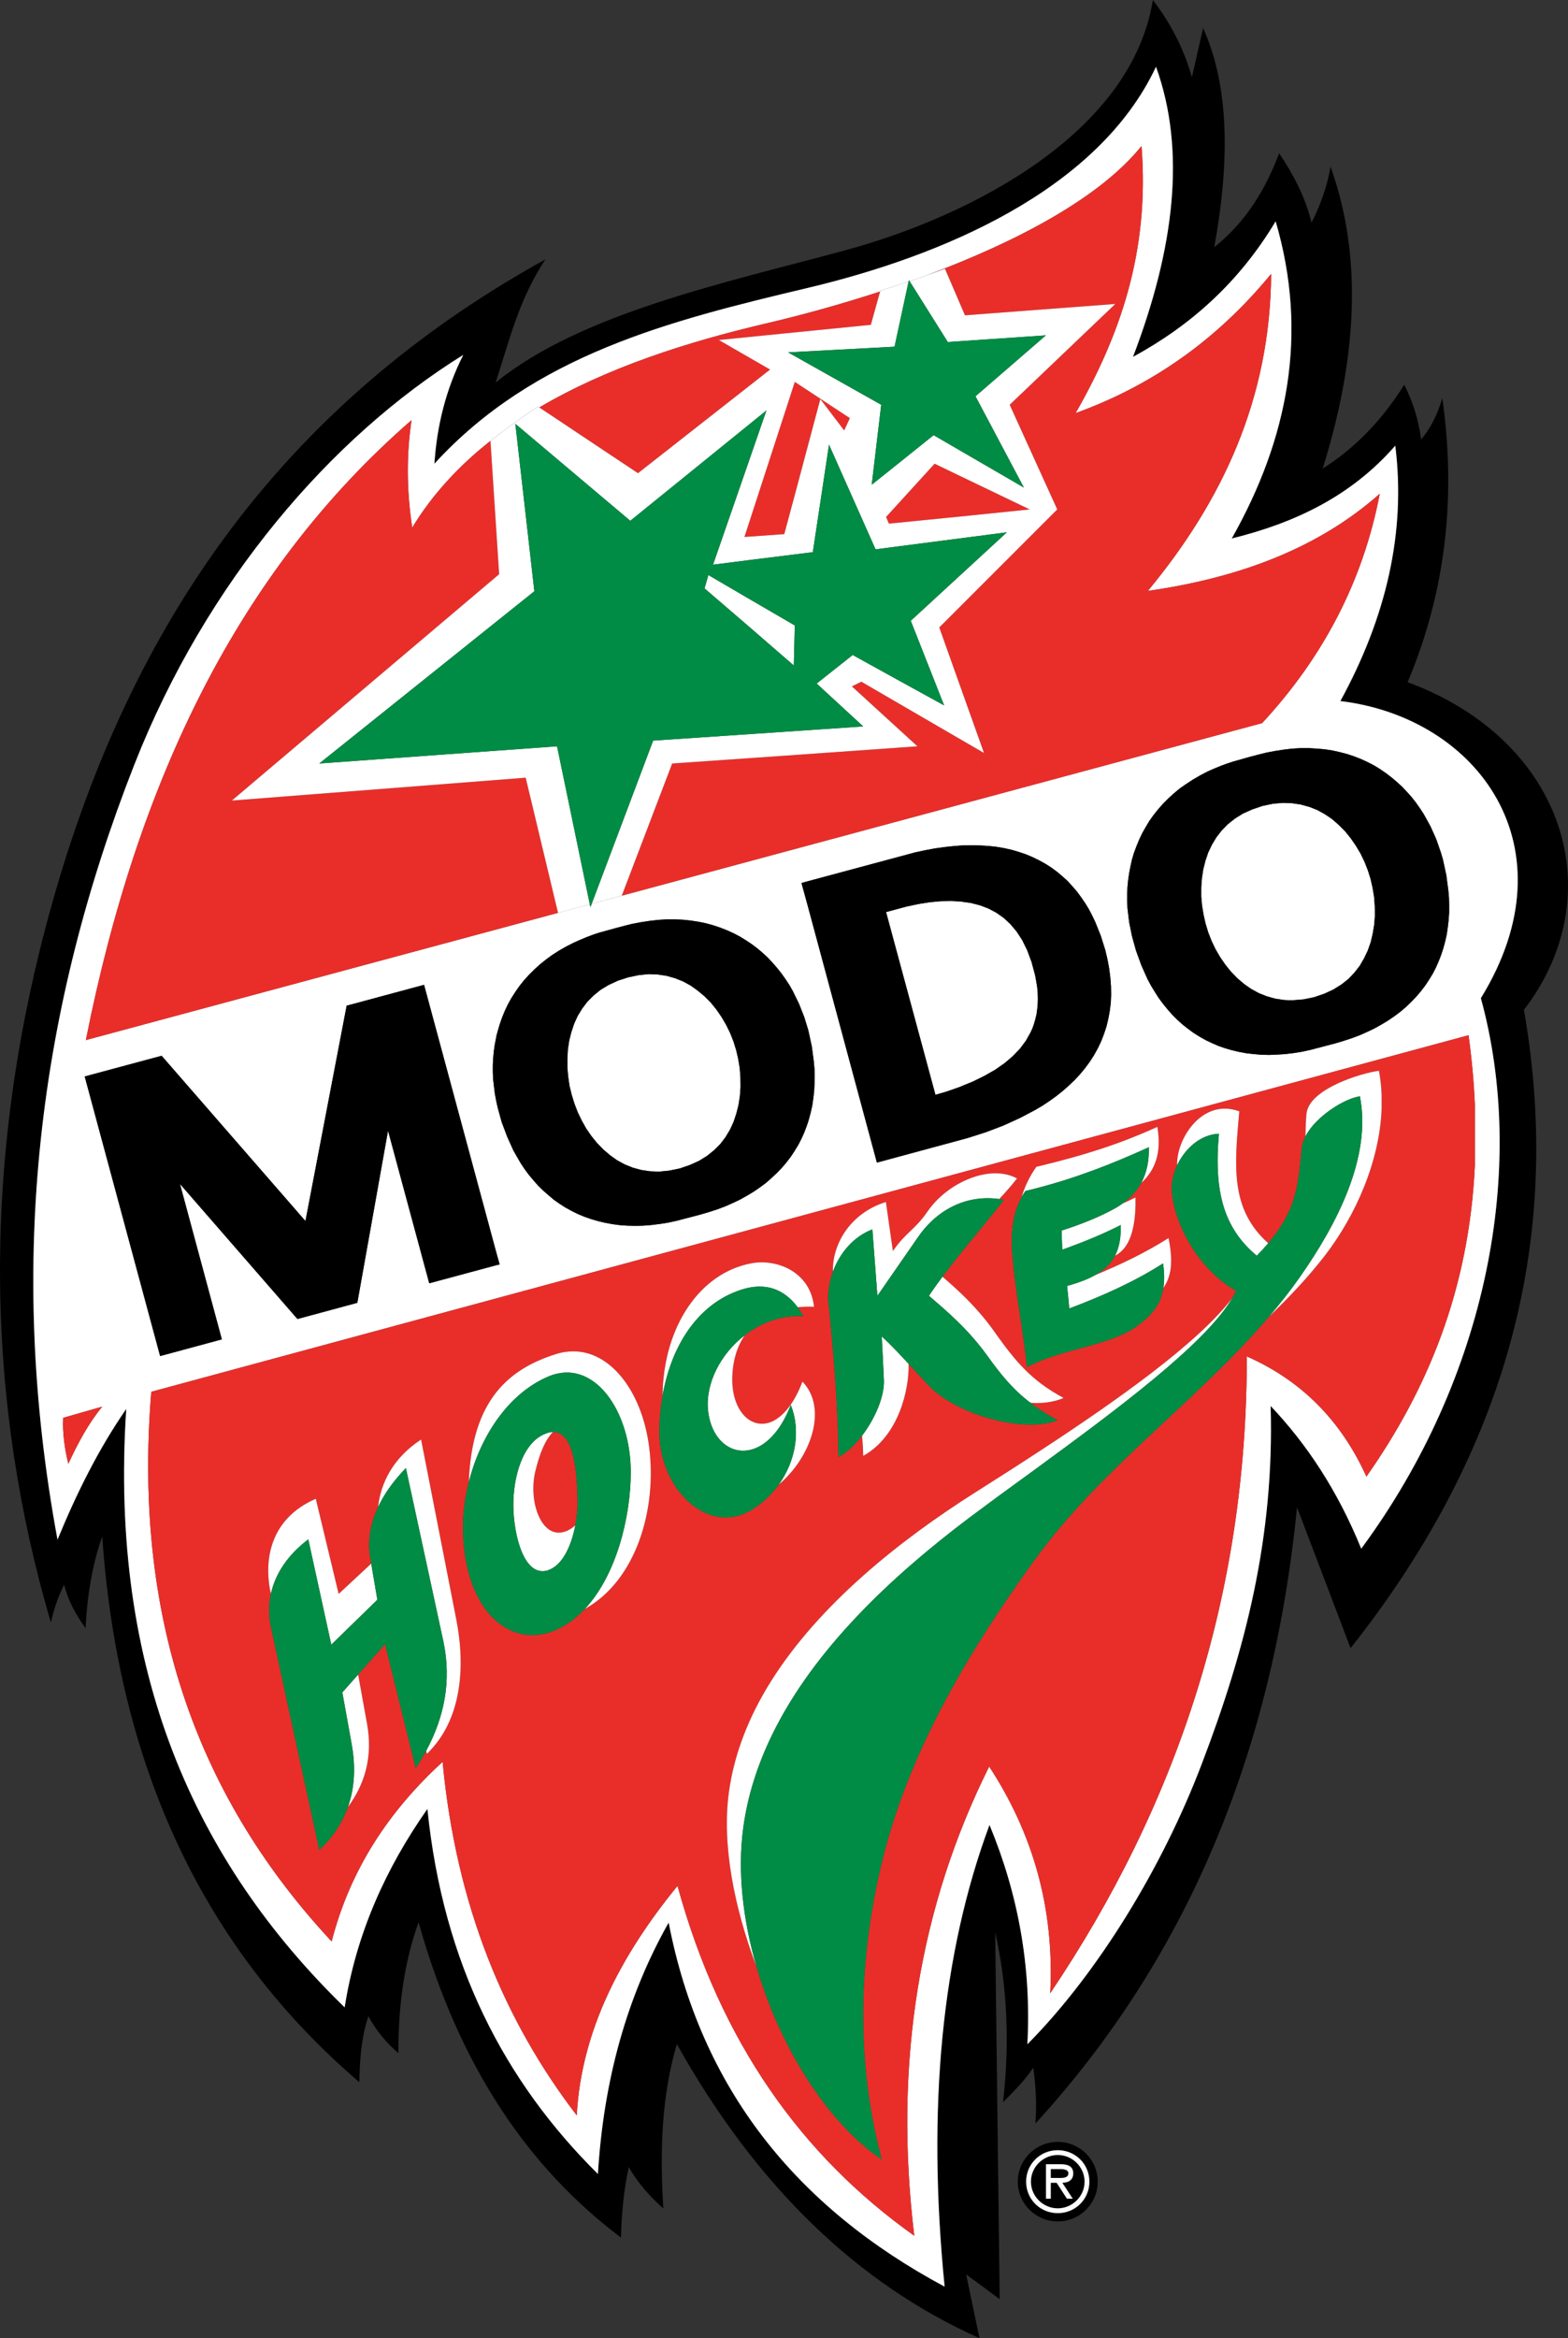 <svg version="1.1" id="modo" xmlns="http://www.w3.org/2000/svg" xmlns:xlink="http://www.w3.org/1999/xlink" x="0px" y="0px"
     width="202.995px" height="302.572px" viewBox="0 0 202.995 302.572" enable-background="new 0 0 202.995 302.572"
     xml:space="preserve">
<rect x="0" y="0" width="202.995" height="302.572" fill="#333333" stroke="none"/>
<ellipse cx="136.938" cy="282.314" rx="5.175" ry="5.147"/>
<g>
    <path d="M182.232,88.279c4.99-11.837,6.285-24.105,4.493-36.764c-0.648,2.204-1.577,3.975-2.743,5.357
        c-0.324-2.484-1.059-4.86-2.183-7.084c-3.088,4.903-6.652,8.381-10.562,10.843c4.472-14.299,5.206-27.453,1.016-39.053
        c-0.41,2.397-1.231,4.817-2.462,7.236c-0.799-3.305-2.333-6.221-4.19-8.986c-2.203,5.875-5.119,9.526-8.402,12.161
        c2.052-11.232,1.923-20.93-1.447-28.36c-0.476,2.117-0.972,4.233-1.447,6.372c-1.016-3.607-2.7-6.934-5.055-10.001
        c-2.743,17.15-23.393,27.95-39.938,32.421c-15.4,4.169-34.149,8.122-45.144,17.085c1.792-5.508,3.002-10.735,6.437-15.94
        c-36.742,20.304-55.339,50.911-64.692,86.4c-8.294,31.471-7.668,61.582,0.669,89.986c0.367-1.534,0.821-3.11,1.728-4.903
        c0.475,2.03,1.491,3.866,2.765,5.638c0.216-4.212,0.864-8.208,2.16-11.858c2.095,30.067,13.306,53.524,33.286,70.61
        c0.043-2.959,0.281-5.854,1.167-8.532c1.015,1.857,2.333,3.456,3.888,4.773c-0.021-6.026,0.734-11.729,2.613-16.935
        c5.292,18.9,14.407,31.926,26.201,40.803c0.086-3.153,0.368-6.221,1.015-9.115c1.188,2.095,2.744,3.802,4.472,5.356
        c-0.476-7.452-0.216-14.645,1.75-21.275c10.325,18.446,23.436,31.018,39.182,38.059c-0.583-2.742-1.145-5.485-1.728-8.251
        c1.446,1.059,2.894,2.117,4.342,3.197c-0.195-15.833-0.39-31.645-0.584-47.477c1.556,6.934,1.9,14.256,1.016,21.988
        c1.512-1.49,2.938-2.98,3.909-4.471c0.367,2.527,0.454,4.968,0.281,7.235c18.728-20.455,30.586-46.569,33.869-79.747
        c2.311,6.091,4.622,12.16,6.934,18.23c19.245-24.3,27.863-51.537,22.442-82.599C208.692,115.841,202.666,95.817,182.232,88.279z
         M176.228,200.405c-3.089-7.604-7.106-13.587-11.729-18.469c0.497,17.043-3.306,31.645-8.921,46.332
        c-5.055,13.306-13.457,27.087-22.572,36.267c0.54-10.065-1.21-19.483-4.903-28.383c-6.178,16.633-8.121,36.548-5.811,59.746
        c-19.202-10.282-31.579-25.64-35.726-47.109c-5.378,9.504-8.424,20.347-9.158,32.529c-12.075-11.945-20.045-27.194-22.075-47.239
        c-5.378,7.668-9.202,16.092-10.714,25.683c-19.396-18.879-30.499-43.503-28.274-77.437c-3.607,5.206-6.437,10.93-8.899,16.913
        c-6.675-36.028-2.376-68.904,9.936-100.267c9.31-23.695,25.509-42.444,42.595-53.05c-2.268,4.493-3.413,9.202-3.737,14.083
        c12.895-14.083,30.37-18.49,48.233-22.724c17.366-4.104,37.648-12.593,45.187-28.642c3.932,10.865,2.354,23.587-2.98,37.541
        c7.431-4.039,13.738-9.634,18.468-17.539c4.256,14.494,1.642,28.08-5.681,41.04c8.058-1.987,15.401-5.4,21.168-12.01
        c1.404,11.21-1.188,22.227-7.106,33.048c17.799,2.139,30.219,18.9,18.188,38.448C197.72,151.049,192.622,178.179,176.228,200.405z"
        />
    <polygon fill="#FFFFFF" points="95.768,138.24 95.573,137.052 95.314,135.929 94.968,134.806 94.536,133.704 94.018,132.646 
        93.413,131.608 92.744,130.637 92.009,129.729 91.188,128.909 90.303,128.174 89.396,127.526 88.402,126.986 87.365,126.576 
        86.285,126.273 85.141,126.101 84.665,126.079 83.931,126.058 82.678,126.187 81.339,126.468 80,126.9 78.79,127.461 
        77.753,128.088 76.846,128.822 76.047,129.622 75.377,130.507 74.794,131.458 74.34,132.451 73.973,133.553 73.692,134.654 
        73.52,135.799 73.455,136.987 73.455,138.175 73.562,139.342 73.735,140.529 74.017,141.674 74.362,142.798 74.794,143.921 
        75.312,145.001 75.896,146.038 76.565,147.009 77.3,147.917 78.121,148.759 78.984,149.494 79.892,150.142 80.885,150.682 
        81.9,151.092 83.002,151.395 84.147,151.567 84.665,151.589 85.356,151.61 86.652,151.48 88.013,151.2 89.331,150.746 
        90.519,150.206 91.556,149.558 92.463,148.824 93.262,148.024 93.932,147.139 94.515,146.167 94.968,145.174 95.335,144.072 
        95.616,142.949 95.789,141.804 95.875,140.616 95.854,139.428     "/>
    <path fill="#FFFFFF" d="M173.527,90.72c5.919-10.821,8.511-21.837,7.106-33.048c-5.767,6.609-13.11,10.022-21.168,12.01
        c7.322-12.96,9.937-26.546,5.681-41.04c-4.729,7.905-11.037,13.5-18.468,17.539c5.335-13.954,6.912-26.676,2.98-37.541
        c-7.538,16.049-27.82,24.538-45.187,28.642c-17.863,4.234-35.338,8.64-48.233,22.724c0.324-4.882,1.469-9.591,3.737-14.083
        c-17.086,10.606-33.286,29.354-42.595,53.05C5.069,130.334,0.771,163.21,7.445,199.238c2.462-5.983,5.292-11.707,8.899-16.913
        c-2.225,33.934,8.878,58.558,28.274,77.437c1.512-9.591,5.335-18.015,10.714-25.683c2.03,20.045,10,35.294,22.075,47.239
        c0.734-12.183,3.78-23.025,9.158-32.529c4.147,21.47,16.524,36.827,35.726,47.109c-2.311-23.198-0.367-43.113,5.811-59.746
        c3.693,8.899,5.443,18.317,4.903,28.383c9.115-9.18,17.518-22.961,22.572-36.267c5.615-14.688,9.418-29.289,8.921-46.332
        c4.622,4.882,8.64,10.865,11.729,18.469c16.395-22.227,21.492-49.356,15.487-71.237C203.746,109.62,191.326,92.858,173.527,90.72z
         M174.392,97.567l0.907,0.302l0.886,0.345l0.843,0.389l0.842,0.432l0.777,0.475l0.756,0.518l0.735,0.562l0.69,0.583l0.67,0.605
        l0.627,0.669l0.604,0.669l0.562,0.713l0.518,0.734l0.497,0.756l0.886,1.599l0.756,1.685l0.605,1.75l0.259,0.885l0.433,2.009
        l0.259,1.965l0.087,0.972l0.021,0.95v0.95l-0.065,0.951l-0.108,0.929l-0.129,0.907l-0.195,0.885l-0.236,0.886l-0.281,0.864
        l-0.324,0.842l-0.367,0.842l-0.41,0.799l-0.476,0.778l-0.497,0.756l-0.561,0.734l-0.605,0.713l-0.647,0.669l-0.67,0.648
        l-0.734,0.626l-0.778,0.583l-0.82,0.562l-0.863,0.518l-0.887,0.497l-0.95,0.454l-0.972,0.432l-1.037,0.389l-1.059,0.346
        l-1.079,0.324l-3.219,0.842l-1.102,0.238l-1.08,0.173l-0.713,0.086l-0.346,0.043l-1.058,0.065l-1.016,0.043l-1.016-0.021
        l-0.972-0.086l-0.972-0.108l-0.95-0.173l-0.908-0.216l-0.907-0.259l-0.864-0.302l-0.842-0.367l-0.82-0.389l-0.8-0.454l-0.756-0.475
        l-0.734-0.54l-0.713-0.562l-0.67-0.605l-0.647-0.648l-0.604-0.691l-0.583-0.713l-0.562-0.756l-0.496-0.778l-0.497-0.821
        l-0.453-0.842l-0.8-1.793l-0.691-1.901l-0.518-1.857l-0.368-1.814l-0.216-1.814l-0.043-0.929v-0.907l0.043-0.907l0.087-0.907
        l0.129-0.886l0.173-0.885l0.195-0.886l0.259-0.864l0.324-0.864l0.346-0.842l0.389-0.821l0.453-0.799l0.476-0.799l0.54-0.756
        l0.604-0.756l0.627-0.713l0.69-0.691l0.713-0.648l0.777-0.648l0.843-0.583l0.864-0.562l0.929-0.54l0.95-0.497
        c1.102-0.497,2.203-0.95,3.348-1.296c1.404-0.41,2.83-0.799,4.256-1.145l1.145-0.216l1.123-0.173l0.54-0.064l0.562-0.065
        l1.08-0.065h1.059l1.037,0.065l1.015,0.086l0.994,0.151l0.972,0.216L174.392,97.567z M53.28,54.367
        c-0.669,4.449-0.648,9.072,0.086,13.91c2.655-4.375,6.125-8.063,10.131-11.223l0-0.009c0.066-0.053,0.136-0.101,0.202-0.153
        c0.43-0.335,0.863-0.667,1.305-0.99c1.507-1.143,3.045-2.248,4.649-3.284l0.166,0.11c8.743-5.153,19.119-8.474,29.339-10.867
        c4.684-1.097,9.734-2.486,14.785-4.137l0.033-0.119c1.217-0.368,2.434-0.761,3.651-1.165l0.042-0.196l0.096,0.152
        c0.764-0.255,1.528-0.534,2.293-0.806c11.564-4.311,22.33-9.981,27.722-16.691c1.08,13.716-2.851,24.624-8.532,34.56
        c9.698-3.499,18.209-9.353,25.315-18.015c-0.108,16.157-6.329,29.398-15.963,41.019c11.858-1.685,22.119-5.551,30.024-12.571
        c-2.16,11.297-7.322,21.146-15.228,29.679l-82.899,22.33l-0.001,0.004l-3.895,1.05l-0.166,0.44l-0.078-0.375l-4.113,1.109
        l-0.001-0.006l-61.126,16.465C17.792,101.001,30.924,73.786,53.28,54.367z M104.623,117.417l-0.863-3.154l0.863-0.237l13.824-3.715
        l1.297-0.281l1.273-0.237l1.231-0.173l1.21-0.13l1.079-0.086h0.087l1.123-0.021l1.103,0.021l1.079,0.065l1.037,0.108l1.016,0.173
        l0.972,0.216l0.95,0.28l0.907,0.303l0.864,0.367l0.842,0.41l0.821,0.454l0.777,0.497l0.734,0.541l0.691,0.583l0.67,0.605
        l0.604,0.669l0.604,0.691l0.54,0.734l0.519,0.756l0.476,0.777l0.432,0.821l0.41,0.864l0.713,1.771l0.583,1.858l0.281,1.188
        l0.216,1.167l0.151,1.166l0.087,1.124l0.021,1.102l-0.044,1.058l-0.13,1.059l-0.193,1.037l-0.238,0.994l-0.323,0.972l-0.367,0.95
        l-0.433,0.907l-0.496,0.886l-0.541,0.842l-0.604,0.821l-0.647,0.778l-0.691,0.756l-0.757,0.713l-0.777,0.691l-0.842,0.669
        l-0.864,0.627l-0.907,0.604l-0.95,0.562l-2.009,1.059l-2.139,0.972l-2.268,0.864l-2.376,0.756l-0.714,0.194l-11.015,2.981
        L104.623,117.417z M105.466,139.298l-0.021,0.951l-0.043,0.95l-0.108,0.929l-0.13,0.907l-0.194,0.886l-0.237,0.885l-0.108,0.368
        l-0.173,0.497l-0.323,0.864l-0.367,0.821l-0.41,0.799l-0.476,0.777l-0.497,0.756l-0.562,0.734l-0.604,0.713l-0.648,0.669
        l-0.67,0.626l-0.712,0.626l-0.778,0.583l-0.82,0.562l-0.864,0.519l-0.885,0.497l-0.951,0.453l-0.972,0.432l-1.037,0.39
        l-1.058,0.345l-1.102,0.324l-3.132,0.821l-1.102,0.237l-1.08,0.173l-0.734,0.087l-0.324,0.043l-1.059,0.086l-1.015,0.022
        l-1.015-0.022l-0.972-0.064l-0.972-0.13l-0.951-0.173l-0.907-0.216l-0.907-0.259l-0.864-0.303l-0.843-0.346l-0.82-0.41
        l-0.799-0.432l-0.778-0.497l-0.734-0.519l-0.691-0.583l-0.691-0.605l-0.648-0.626l-0.604-0.691l-0.583-0.691l-0.562-0.756
        l-0.519-0.777l-0.475-0.821l-0.476-0.842l-0.799-1.771l-0.713-1.9l-0.519-1.879l-0.194-0.886l-0.173-0.929l-0.216-1.814
        l-0.043-0.929v-0.907l0.043-0.907l0.086-0.907l0.129-0.885l0.173-0.886v-0.086l0.216-0.799l0.259-0.864l0.302-0.864l0.345-0.842
        l0.389-0.821l0.454-0.821l0.497-0.777l0.54-0.778l0.583-0.734l0.648-0.713l0.691-0.691l0.734-0.67l0.778-0.626l0.821-0.605
        l0.886-0.562l0.907-0.518l0.972-0.497c1.102-0.497,2.203-0.972,3.348-1.317c1.404-0.389,2.808-0.778,4.212-1.124l1.145-0.216
        l1.123-0.173l0.583-0.064l0.54-0.065l1.08-0.065h1.059l1.059,0.043l1.015,0.108l0.994,0.151l0.951,0.194l0.95,0.259l0.907,0.303
        l0.886,0.346l0.864,0.389l0.821,0.432l0.778,0.476l0.776,0.519l0.713,0.54l0.691,0.583l0.67,0.626l0.605,0.648l0.604,0.691
        l0.562,0.713l0.519,0.734l0.496,0.756l0.454,0.799l0.799,1.642l0.67,1.707l0.496,1.62l0.044,0.173l0.432,1.987l0.26,1.966
        l0.086,0.972L105.466,139.298z M8.849,189.41c-0.475-1.836-0.777-4.104-0.669-5.94l5.054-1.446
        C11.441,184.204,10.059,186.797,8.849,189.41z M10.966,139.298l9.958-2.678l18.619,21.384l5.335-27.864l10.022-2.7L64.231,162
        l0.454,1.62l-0.454,0.107l-8.661,2.333l-5.335-19.742l-3.975,22.27l-7.754,2.095L23.3,153.208l5.421,20.11l-7.992,2.16
        L10.966,139.298z M190.938,150.833c-0.756,16.135-6.178,29.052-14.04,40.241c-3.284-7.258-8.425-12.441-15.487-15.552
        c0.043,30.672-8.964,57.953-25.445,82.404c0.562-11.017-2.268-20.715-7.905-29.333c-8.985,18.036-12.42,38.211-9.698,60.718
        c-14.516-10.304-25.078-24.97-30.65-45.274c-7.452,9.115-12.463,18.857-13.046,29.701c-9.332-12.184-15.595-27.022-17.367-45.75
        c-6.89,6.308-11.944,13.847-14.364,23.242c-16.827-18.058-25.812-41.019-23.35-71.129l170.532-46.138
        c0.433,3.089,0.691,6.07,0.821,8.942V150.833z"/>
    <polygon fill="#FFFFFF" points="172.447,105.991 171.519,105.365 170.547,104.825 169.51,104.414 168.408,104.112 167.264,103.939 
        166.745,103.917 166.075,103.896 164.801,104.004 163.462,104.285 162.123,104.738 160.913,105.278 159.876,105.926 
        158.947,106.661 158.148,107.481 157.479,108.346 156.896,109.317 156.421,110.311 156.054,111.391 155.772,112.514 155.6,113.659 
        155.513,114.847 155.513,116.014 155.621,117.201 155.815,118.368 156.075,119.513 156.421,120.657 156.853,121.759 
        157.371,122.839 157.976,123.876 158.646,124.848 159.38,125.755 160.2,126.598 161.064,127.332 161.993,127.98 162.987,128.52 
        164.023,128.93 165.104,129.232 166.271,129.405 166.745,129.427 167.479,129.427 168.775,129.319 170.137,129.038 
        171.454,128.584 172.621,128.045 173.657,127.396 174.564,126.684 175.342,125.863 176.033,124.978 176.595,124.005 
        177.07,123.012 177.459,121.91 177.718,120.787 177.912,119.621 177.999,118.454 177.978,117.245 177.891,116.057 177.696,114.891 
        177.438,113.746 177.092,112.644 176.659,111.542 176.142,110.462 175.536,109.447 174.867,108.475 174.133,107.568 
        173.312,106.747     "/>
    <path fill="#FFFFFF" d="M122.509,141.264l1.792-0.626l0.237-0.108l1.427-0.583l1.533-0.756l1.36-0.778l1.231-0.864l1.059-0.907
        l0.907-0.95l0.756-1.016l0.605-1.08l0.259-0.562l0.194-0.562l0.173-0.604l0.15-0.626l0.087-0.648l0.065-0.67l0.021-0.691
        l-0.021-0.712l-0.065-0.756l-0.13-0.799l-0.15-0.799l-0.454-1.685l-0.562-1.512l-0.647-1.317l-0.735-1.124l-0.799-0.951
        l-0.864-0.799l-0.95-0.67l-1.016-0.54l-1.08-0.411l-1.166-0.302l-1.188-0.173l-0.042-0.021l-1.318-0.065l-1.36,0.021l-1.447,0.13
        l-1.469,0.237l-1.534,0.324l-2.656,0.713l6.394,23.652C121.559,141.545,122.033,141.394,122.509,141.264z"/>
    <path fill="#E92E2A" d="M99.699,47.822l-6.632-3.823l10.131-1.015l9.547-0.95l1.198-4.31c-5.051,1.65-10.102,3.04-14.785,4.137
        c-10.22,2.393-20.597,5.714-29.339,10.867l12.773,8.508L99.699,47.822z"/>
    <path fill="#E92E2A" d="M63.699,56.892c0.427-0.34,0.87-0.66,1.305-0.99C64.562,56.225,64.129,56.557,63.699,56.892z"/>
    <polygon fill="#E92E2A" points="101.534,69.12 103.198,62.921 106.2,51.646 109.289,55.706 110.023,54.108 103.198,49.615 
        102.896,49.421 96.373,69.487    "/>
    <path fill="#E92E2A" d="M123.999,38.643l0.929,2.16l19.461-1.469L130.717,52.38l6.156,13.543l-12.874,12.874l-2.398,2.397
        l2.398,6.739l3.392,9.504l-3.392-1.966l-12.485-7.257l-1.23,0.605l8.488,7.754l-15.573,1.102L87.02,98.798l-6.521,17.103
        l82.899-22.33c7.905-8.532,13.067-18.382,15.228-29.679c-7.905,7.02-18.166,10.887-30.024,12.571
        c9.634-11.621,15.854-24.861,15.963-41.019c-7.106,8.662-15.617,14.516-25.315,18.015c5.682-9.936,9.612-20.844,8.532-34.56
        c-5.392,6.709-16.157,12.38-27.722,16.691c0.759-0.27,1.519-0.526,2.277-0.815L123.999,38.643z"/>
    <polygon fill="#E92E2A" points="123.999,66.874 133.309,65.923 123.999,61.452 120.996,60.005 114.711,66.895 115.078,67.759   "/>
    <path fill="#E92E2A" d="M68.055,100.634l-38.038,2.959l34.604-29.29l-1.123-17.25c-4.005,3.16-7.476,6.848-10.131,11.223
        c-0.734-4.838-0.756-9.461-0.086-13.91c-22.356,19.418-35.489,46.634-42.163,80.222l61.126-16.465L68.055,100.634z"/>
    <path fill="#E92E2A" d="M8.849,189.41c1.209-2.613,2.592-5.206,4.385-7.387L8.18,183.47C8.072,185.306,8.374,187.574,8.849,189.41z
        "/>
    <path fill="#E92E2A" d="M73.174,198.18c0.022,0,0.043-0.021,0.086-0.021c0.439-0.173,0.844-0.442,1.219-0.774
        c0.219-1.141,0.313-2.273,0.293-3.222c-0.062-3.171-0.346-8.957-3.197-8.856c-1.062,1.147-1.722,2.803-2.29,5.163
        C68.379,194.378,70.128,199.26,73.174,198.18z"/>
    <path fill="#E92E2A" d="M19.584,180.101c-2.462,30.11,6.523,53.071,23.35,71.129c2.419-9.396,7.474-16.935,14.364-23.242
        c1.771,18.728,8.035,33.566,17.367,45.75c0.583-10.844,5.594-20.586,13.046-29.701c5.573,20.305,16.135,34.971,30.65,45.274
        c-2.722-22.507,0.713-42.682,9.698-60.718c5.638,8.618,8.468,18.316,7.905,29.333c16.481-24.451,25.488-51.732,25.445-82.404
        c7.062,3.11,12.203,8.294,15.487,15.552c7.862-11.188,13.284-24.105,14.04-40.241v-7.927c-0.13-2.873-0.389-5.854-0.821-8.942
        L19.584,180.101z M134.733,150.854c5.422-1.318,9.958-2.7,15.1-5.033c0.58,3.421-0.323,5.652-2.095,7.268
        c-0.556,1.023-1.357,1.896-2.392,2.634c0.567-0.248,1.132-0.498,1.656-0.765c0.043,2.549-0.237,5.832-2.139,7.215
        c-0.152,0.111-0.328,0.224-0.518,0.337c-0.375,0.727-0.904,1.366-1.643,1.909c-0.281,0.205-0.573,0.384-0.871,0.554
        c3.319-1.358,6.507-2.903,9.446-4.766c0.631,3.11,0.354,4.985-0.669,6.454c-0.336,2.175-1.55,3.646-3.586,5.059
        c-3.305,2.312-8.812,2.765-13.046,4.688c-0.346,0.15-0.691,0.323-1.016,0.496c-0.583-5.27-1.513-9.784-1.922-14.688
        c-0.192-2.553,0.03-5.12,1.218-7.297c0.41-1.406,1.067-2.739,1.913-3.935C134.367,150.941,134.561,150.897,134.733,150.854z
         M114.689,155.542l0.907,6.35c1.771-2.549,2.743-2.613,4.515-5.162c2.635-3.802,8.143-6.113,11.556-4.233
        c-0.71,0.91-1.495,1.792-2.307,2.664c0.207,0.029,0.414,0.06,0.622,0.101c-2.596,3.322-5.504,6.632-7.971,9.949
        c2.178,1.872,4.446,3.952,6.631,6.985c1.814,2.549,3.456,4.816,6.091,6.825c0.864,0.648,1.837,1.274,2.96,1.879
        c-0.886,0.39-1.88,0.584-2.96,0.648c-0.433,0.02-0.88,0.006-1.332-0.022c0.19,0.145,0.376,0.29,0.577,0.433
        c0.863,0.627,1.835,1.231,2.959,1.836c-0.886,0.324-1.901,0.497-2.959,0.54c-4.839,0.194-10.995-2.138-13.717-5.011
        c-0.881-0.928-1.757-1.888-2.632-2.834c0.094,3.288-1.278,9.362-5.878,11.906c-0.006-0.814-0.062-1.689-0.155-2.609
        c-0.926,1.208-1.985,2.212-3.042,2.76c-0.064-6.458-0.604-13.132-1.296-19.871c-0.131-1.28,0.066-2.736,0.58-4.138
        C107.716,161.208,109.913,157.03,114.689,155.542z M55.268,226.951l-0.098-0.39c-0.412,0.762-0.86,1.513-1.35,2.247l-3.974-16.049
        l-3.483,3.933l1.15,6.35c0.774,4.285-0.266,7.801-2.47,10.792c-0.735,2.076-1.972,3.932-3.708,5.559l-6.242-28.749
        c-0.13-0.562-0.194-1.123-0.238-1.663v-1.254c0.03-0.497,0.11-0.986,0.215-1.471c-0.954-4.237-0.201-9.693,5.812-12.31
        l2.959,12.312l4.216-3.921l-0.112-0.659c-0.391-2.244-0.032-4.467,1-6.665c0.351-3.118,1.908-6.323,5.566-8.735l4.558,23.285
        C60.279,215.741,59.782,222.609,55.268,226.951z M75.721,208.198c-1.277,1.363-2.766,2.422-4.491,3.006
        c-0.216,0.065-0.411,0.13-0.605,0.174c-5.313,1.317-10.562-3.564-10.692-13.522c-0.023-1.969,0.243-4.048,0.763-6.101
        c0.394-10.683,5.272-14.636,11.29-16.535c0.432-0.131,0.864-0.238,1.274-0.281c5.4-0.756,9.828,4.859,10.778,12.312
        C85.088,195.411,82.296,204.566,75.721,208.198z M85.356,184.939c0.029-1.496,0.176-2.941,0.417-4.33
        c0.086-8.888,4.82-15.929,11.548-17.141c0.8-0.151,1.643-0.151,2.484-0.021c2.656,0.41,5.228,2.246,5.573,5.659
        c-0.752-0.037-1.446-0.007-2.115,0.052c0.263,0.355,0.509,0.739,0.732,1.157c-1.404-0.064-2.765,0.13-4.039,0.562
        c-1.287,0.433-2.479,1.089-3.536,1.902c-1.056,1.543-1.602,3.476-1.626,5.657c-0.022,4.126,2.397,6.588,5.011,5.572
        c1.426-0.583,2.938-2.202,4.082-5.227c3.344,3.485,1.069,9.842-3.054,13.311c-0.271,0.379-0.561,0.747-0.877,1.097
        c-0.777,0.863-1.685,1.62-2.743,2.246C91.577,198.763,85.205,192.606,85.356,184.939z M178.862,143.532
        c-0.259,6.631-3.262,13.672-7.408,19.03c-2.142,2.752-4.58,5.331-7.173,7.821c-9.397,11.017-21.844,19.687-30.303,31.447h-0.022
        c-8.381,11.621-15.962,24.235-19.526,38.124c-3.262,12.744-3.758,26.46-0.28,39.485c-5.682-3.823-10.821-10.995-14.191-19.159
        c-0.779-1.901-1.464-3.857-2.037-5.837c-2.887-7.646-4.475-15.777-3.558-22.503c0.691-5.076,2.636-9.893,5.443-14.364
        c6.221-9.914,16.589-18.208,26.417-24.429c2.656-1.686,5.552-3.521,8.51-5.465c9.875-6.458,20.427-13.926,24.809-19.727
        c0.184-0.315,0.35-0.625,0.485-0.924c-4.104-2.225-7.798-7.668-8.315-12.7c-0.12-1.145,0.144-2.392,0.682-3.542
        c-0.141-3.357,3.231-8.765,8.044-6.978c-0.642,7.21-1.169,12.648,3.743,17.064c3.776-4.46,3.872-7.65,4.336-12.291
        c0.048-0.516,0.228-1.03,0.486-1.534c0.018-1.017,0.047-2.003,0.14-2.937c0.324-3.219,7.129-5.271,9.374-5.551
        c0.195,1.015,0.304,2.052,0.346,3.089V143.532z"/>
    <polygon fill="#FFFFFF" points="102.767,86.119 102.896,80.935 97.063,77.544 91.707,74.412 91.21,76.14 97.063,81.173     "/>
    <path fill="#FFFFFF" d="M30.017,103.594l38.038-2.959l4.189,17.49l0.001,0.006l4.113-1.109l-4.242-20.448l-30.78,2.225
        l27.842-22.292l-2.462-21.665l14.882,12.55l15.465-12.528l2.16-1.75l-2.16,6.242l-4.752,13.716l4.752-0.605l8.165-1.015
        l2.096-13.91l6.026,13.543l2.829-0.367l14.17-1.836L117.908,80.33l4.319,10.951l-6.048-3.326l-5.789-3.197l-4.665,3.694
        l6.026,5.551l-14.688,0.994l-12.506,0.842l-7.956,21.117l3.895-1.05l0.001-0.004l6.521-17.103l16.179-1.124l15.573-1.102
        l-8.488-7.754l1.23-0.605l12.485,7.257l3.392,1.966l-3.392-9.504l-2.398-6.739l2.398-2.397l12.874-12.874l-6.156-13.543
        l13.672-13.046l-19.461,1.469l-0.929-2.16l-1.663-3.867c-0.759,0.289-1.519,0.545-2.277,0.815
        c-0.765,0.272-1.529,0.551-2.293,0.806l4.938,7.862l12.7-0.864l-9.115,7.884l6.265,11.815l-11.686-6.783l-4.688,3.758l-3.326,2.657
        l1.23-10.347l-12.053-6.782l13.781-0.734l0.367-1.728l1.448-6.695c-1.218,0.404-2.435,0.797-3.651,1.165l-0.033,0.119l-1.198,4.31
        l-9.547,0.95l-10.131,1.015l6.632,3.823L82.592,61.236l-12.773-8.508l-0.166-0.11c-1.604,1.037-3.143,2.141-4.649,3.284
        c-0.435,0.33-0.878,0.65-1.305,0.99c-0.066,0.053-0.136,0.101-0.202,0.153l0,0.009l1.123,17.25L30.017,103.594z M120.996,60.005
        l3.003,1.447l9.31,4.471l-9.31,0.951l-8.921,0.886l-0.367-0.864L120.996,60.005z M102.896,49.421l0.303,0.194l6.825,4.493
        l-0.734,1.598l-3.089-4.061l-3.002,11.275l-1.664,6.199l-5.161,0.367L102.896,49.421z"/>
    <path fill="#008C44" d="M84.557,95.839l12.506-0.842l14.688-0.994l-6.026-5.551l4.665-3.694l5.789,3.197l6.048,3.326l-4.319-10.951
        l12.441-11.448l-14.17,1.836l-2.829,0.367l-6.026-13.543l-2.096,13.91l-8.165,1.015l-4.752,0.605l4.752-13.716l2.16-6.242
        l-2.16,1.75L81.598,67.392l-14.882-12.55l2.462,21.665L41.335,98.798l30.78-2.225l4.242,20.448l0.078,0.375l0.166-0.44
        L84.557,95.839z M91.707,74.412l5.356,3.132l5.832,3.391l-0.129,5.184l-5.703-4.946L91.21,76.14L91.707,74.412z"/>
    <polygon fill="#008C44" points="116.18,43.135 115.812,44.863 102.031,45.598 114.084,52.38 112.854,62.727 116.18,60.069 
        120.867,56.311 132.553,63.094 126.288,51.278 135.403,43.395 122.703,44.258 117.766,36.396 117.67,36.245 117.628,36.44   "/>
    <path fill="#FFFFFF" d="M96.221,236.542c0.562-4.213,1.88-8.23,3.737-12.053c5.4-11.082,15.444-20.478,25.488-28.059
        c2.57-1.923,5.486-4.061,8.532-6.264c10.381-7.591,22.1-16.252,25.563-22.211c-4.382,5.801-14.934,13.269-24.809,19.727
        c-2.958,1.943-5.854,3.779-8.51,5.465c-9.828,6.221-20.196,14.515-26.417,24.429c-2.808,4.472-4.752,9.288-5.443,14.364
        c-0.917,6.726,0.671,14.856,3.558,22.503C96.175,248.417,95.457,242.167,96.221,236.542z"/>
    <path fill="#FFFFFF" d="M169.143,144.115c-0.093,0.934-0.122,1.92-0.14,2.937c1.354-2.639,5.166-4.948,7.052-5.184
        c1.555,7.862-3.024,16.611-7.732,23.329c-1.259,1.796-2.617,3.517-4.041,5.186c2.593-2.49,5.031-5.069,7.173-7.821
        c4.146-5.357,7.149-12.398,7.408-19.03v-1.879c-0.042-1.037-0.15-2.074-0.346-3.089
        C176.271,138.845,169.467,140.896,169.143,144.115z"/>
    <path fill="#FFFFFF" d="M96.438,166.752c1.274-0.346,2.462-0.346,3.521-0.044c1.288,0.386,2.406,1.229,3.307,2.45
        c0.669-0.059,1.363-0.089,2.115-0.052c-0.346-3.413-2.917-5.249-5.573-5.659c-0.842-0.13-1.685-0.13-2.484,0.021
        c-6.729,1.212-11.462,8.253-11.548,17.141C86.976,173.698,90.735,168.335,96.438,166.752z"/>
    <path fill="#FFFFFF" d="M39.91,199.195l2.98,13.63l5.962-5.812l-0.795-4.676l-4.216,3.921l-2.959-12.312
        c-6.012,2.616-6.766,8.072-5.812,12.31C35.635,203.626,37.266,201.202,39.91,199.195z"/>
    <path fill="#FFFFFF" d="M54.512,186.278c-3.658,2.412-5.215,5.617-5.566,8.735c0.796-1.695,1.983-3.377,3.6-5.042l4.838,22.356
        c1.119,5.225,0.1,9.95-2.214,14.233l0.098,0.39c4.515-4.342,5.011-11.21,3.802-17.388L54.512,186.278z"/>
    <path fill="#FFFFFF" d="M45.526,225.677c0.546,3.021,0.373,5.739-0.482,8.157c2.204-2.991,3.244-6.507,2.47-10.792l-1.15-6.35
        l-2.046,2.31L45.526,225.677z"/>
    <path fill="#FFFFFF" d="M114.149,172.93c0.108,1.879,0.194,3.737,0.28,5.616c0.112,2.1-1.13,5.019-2.833,7.24
        c0.094,0.92,0.149,1.795,0.155,2.609c4.6-2.544,5.972-8.618,5.878-11.906C116.468,175.231,115.309,174.002,114.149,172.93z"/>
    <path fill="#FFFFFF" d="M137.434,159.235l0.087,2.484c2.959-1.081,4.989-1.901,7.581-3.197c0.026,1.534-0.176,2.866-0.755,3.987
        c0.189-0.113,0.365-0.226,0.518-0.337c1.901-1.383,2.182-4.666,2.139-7.215c-0.524,0.267-1.089,0.517-1.656,0.765
        c-0.257,0.184-0.518,0.366-0.806,0.532C142.402,157.485,139.702,158.522,137.434,159.235z"/>
    <path fill="#FFFFFF" d="M112.939,159.084c0.216,2.872,0.432,5.724,0.648,8.597c1.771-2.549,3.542-5.119,5.313-7.668
        c2.529-3.619,6.352-5.432,10.459-4.853c0.812-0.872,1.597-1.754,2.307-2.664c-3.413-1.879-8.921,0.432-11.556,4.233
        c-1.771,2.549-2.744,2.613-4.515,5.162l-0.907-6.35c-4.776,1.488-6.974,5.666-6.851,8.995
        C108.687,162.228,110.398,160.065,112.939,159.084z"/>
    <path fill="#FFFFFF" d="M132.747,154.116c0.41-0.087,0.82-0.195,1.231-0.303c5.162-1.317,9.806-3.11,14.752-5.357
        c0.044,1.789-0.284,3.328-0.992,4.632c1.771-1.616,2.675-3.847,2.095-7.268c-5.142,2.333-9.678,3.715-15.1,5.033
        c-0.173,0.043-0.366,0.086-0.562,0.129c-0.846,1.196-1.503,2.529-1.913,3.935C132.408,154.646,132.566,154.376,132.747,154.116z"/>
    <path fill="#FFFFFF" d="M91.664,182.521c0.54,5.032,4.904,6.955,8.294,3.348c0.907-0.95,1.728-2.29,2.419-4.061
        c1.308,3.271,0.659,7.205-1.542,10.286c4.123-3.469,6.397-9.825,3.054-13.311c-1.145,3.024-2.656,4.644-4.082,5.227
        c-2.613,1.016-5.033-1.446-5.011-5.572c0.024-2.182,0.57-4.114,1.626-5.657C93.257,175.214,91.308,179.055,91.664,182.521z"/>
    <path fill="#FFFFFF" d="M157.803,146.707c-0.669,7.495,0.605,12.204,4.903,15.79c0.551-0.562,1.032-1.098,1.475-1.62
        c-4.912-4.416-4.385-9.854-3.743-17.064c-4.812-1.787-8.185,3.621-8.044,6.978C153.408,148.623,155.417,146.806,157.803,146.707z"
        />
    <path fill="#FFFFFF" d="M138.428,169.322c4.298-1.62,8.424-3.456,12.14-5.832c0.186,1.224,0.185,2.254,0.043,3.171
        c1.023-1.469,1.3-3.344,0.669-6.454c-2.939,1.862-6.127,3.407-9.446,4.766c-1.051,0.599-2.223,1.013-3.687,1.434
        C138.255,167.378,138.342,168.351,138.428,169.322z"/>
    <path fill="#FFFFFF" d="M70.625,203.277c0.13-0.021,0.259-0.043,0.389-0.108c1.865-0.655,2.977-3.239,3.465-5.785
        c-0.375,0.332-0.78,0.602-1.219,0.774c-0.043,0-0.064,0.021-0.086,0.021c-3.045,1.08-4.795-3.802-3.888-7.711
        c0.567-2.36,1.228-4.016,2.29-5.163c-0.14,0.005-0.28,0.01-0.432,0.044c-0.173,0.043-0.346,0.108-0.519,0.173
        c-2.959,1.123-4.212,5.594-4.169,9.418C66.521,198.785,67.839,203.796,70.625,203.277z"/>
    <path fill="#FFFFFF" d="M73.26,174.938c-0.41,0.043-0.842,0.15-1.274,0.281c-6.017,1.899-10.896,5.853-11.29,16.535
        c1.438-5.672,4.87-11.137,9.929-13.469c0.13-0.064,0.259-0.107,0.389-0.173c5.789-2.44,10.648,4.342,10.648,12.42
        c-0.016,5.818-1.877,13.327-5.941,17.665c6.575-3.632,9.367-12.787,8.317-20.948C83.088,179.798,78.66,174.183,73.26,174.938z"/>
    <path fill="#FFFFFF" d="M127.865,175.5c1.677,2.336,3.217,4.263,5.536,6.025c0.452,0.028,0.899,0.042,1.332,0.022
        c1.08-0.064,2.074-0.259,2.96-0.648c-1.123-0.604-2.096-1.23-2.96-1.879c-2.635-2.009-4.276-4.276-6.091-6.825
        c-2.185-3.033-4.453-5.113-6.631-6.985c-0.612,0.823-1.205,1.646-1.75,2.471C122.725,169.798,125.359,172.022,127.865,175.5z"/>
    <path fill="#008C44" d="M99.958,193.19c0.316-0.35,0.606-0.718,0.877-1.097c2.201-3.081,2.85-7.016,1.542-10.286
        c-0.691,1.771-1.512,3.11-2.419,4.061c-3.391,3.607-7.754,1.685-8.294-3.348c-0.356-3.466,1.594-7.307,4.758-9.74
        c1.057-0.813,2.249-1.47,3.536-1.902c1.274-0.433,2.635-0.627,4.039-0.562c-0.224-0.418-0.47-0.802-0.732-1.157
        c-0.9-1.222-2.019-2.064-3.307-2.45c-1.059-0.302-2.246-0.302-3.521,0.044c-5.702,1.583-9.462,6.946-10.664,13.857
        c-0.241,1.389-0.389,2.834-0.417,4.33c-0.151,7.667,6.221,13.823,11.858,10.497C98.273,194.811,99.181,194.054,99.958,193.19z"/>
    <path fill="#008C44" d="M107.259,168.675c0.691,6.739,1.231,13.413,1.296,19.871c1.057-0.548,2.116-1.552,3.042-2.76
        c1.703-2.222,2.945-5.141,2.833-7.24c-0.086-1.879-0.172-3.737-0.28-5.616c1.159,1.072,2.318,2.302,3.48,3.56
        c0.875,0.946,1.751,1.906,2.632,2.834c2.722,2.873,8.878,5.205,13.717,5.011c1.058-0.043,2.073-0.216,2.959-0.54
        c-1.124-0.604-2.096-1.209-2.959-1.836c-0.201-0.143-0.387-0.288-0.577-0.433c-2.319-1.763-3.859-3.689-5.536-6.025
        c-2.506-3.478-5.141-5.702-7.604-7.819c0.545-0.824,1.138-1.647,1.75-2.471c2.467-3.317,5.375-6.627,7.971-9.949
        c-0.208-0.041-0.415-0.071-0.622-0.101c-4.107-0.579-7.93,1.233-10.459,4.853c-1.771,2.549-3.543,5.119-5.313,7.668
        c-0.217-2.873-0.433-5.725-0.648-8.597c-2.541,0.981-4.253,3.144-5.101,5.453C107.325,165.938,107.128,167.395,107.259,168.675z"/>
    <path fill="#008C44" d="M81.663,190.533c0-8.078-4.86-14.86-10.648-12.42c-0.13,0.065-0.259,0.108-0.389,0.173
        c-5.059,2.332-8.491,7.797-9.929,13.469c-0.52,2.053-0.786,4.132-0.763,6.101c0.129,9.958,5.378,14.84,10.692,13.522
        c0.194-0.044,0.389-0.108,0.605-0.174c1.725-0.584,3.214-1.643,4.491-3.006C79.785,203.86,81.646,196.352,81.663,190.533z
         M70.625,185.522c0.173-0.064,0.346-0.13,0.519-0.173c0.152-0.034,0.292-0.039,0.432-0.044c2.851-0.101,3.135,5.686,3.197,8.856
        c0.02,0.948-0.074,2.081-0.293,3.222c-0.489,2.546-1.601,5.13-3.465,5.785c-0.13,0.065-0.259,0.087-0.389,0.108
        c-2.786,0.519-4.104-4.492-4.169-8.337C66.413,191.116,67.666,186.646,70.625,185.522z"/>
    <path fill="#008C44" d="M133.979,153.813c-0.411,0.108-0.821,0.216-1.231,0.303c-0.181,0.26-0.339,0.529-0.488,0.803
        c-1.188,2.177-1.41,4.744-1.218,7.297c0.409,4.903,1.339,9.418,1.922,14.688c0.324-0.173,0.67-0.346,1.016-0.496
        c4.233-1.923,9.741-2.376,13.046-4.688c2.036-1.413,3.25-2.884,3.586-5.059c0.142-0.917,0.143-1.947-0.043-3.171
        c-3.716,2.376-7.842,4.212-12.14,5.832c-0.086-0.972-0.173-1.944-0.281-2.916c1.464-0.421,2.636-0.835,3.687-1.434
        c0.298-0.17,0.59-0.349,0.871-0.554c0.738-0.543,1.268-1.183,1.643-1.909c0.579-1.121,0.781-2.453,0.755-3.987
        c-2.592,1.296-4.622,2.116-7.581,3.197l-0.087-2.484c2.269-0.713,4.969-1.75,7.107-2.98c0.288-0.166,0.549-0.349,0.806-0.532
        c1.034-0.737,1.836-1.61,2.392-2.634c0.708-1.304,1.036-2.844,0.992-4.632C143.784,150.703,139.141,152.496,133.979,153.813z"/>
    <path fill="#008C44" d="M57.384,212.328l-4.838-22.356c-1.617,1.665-2.804,3.347-3.6,5.042c-1.032,2.198-1.391,4.421-1,6.665
        l0.112,0.659l0.795,4.676l-5.962,5.812l-2.98-13.63c-2.645,2.007-4.275,4.431-4.84,7.061c-0.104,0.484-0.185,0.974-0.215,1.471
        v1.254c0.043,0.54,0.108,1.101,0.238,1.663l6.242,28.749c1.736-1.627,2.973-3.482,3.708-5.559c0.855-2.418,1.028-5.136,0.482-8.157
        l-1.209-6.675l2.046-2.31l3.483-3.933l3.974,16.049c0.49-0.734,0.938-1.485,1.35-2.247
        C57.484,222.278,58.503,217.553,57.384,212.328z"/>
    <path fill="#008C44" d="M176.055,141.869c-1.886,0.236-5.697,2.544-7.052,5.184c-0.259,0.504-0.438,1.018-0.486,1.534
        c-0.464,4.64-0.56,7.831-4.336,12.291c-0.442,0.522-0.924,1.059-1.475,1.62c-4.298-3.586-5.572-8.295-4.903-15.79
        c-2.386,0.099-4.395,1.916-5.409,4.083c-0.538,1.15-0.802,2.396-0.682,3.542c0.518,5.032,4.212,10.476,8.315,12.7
        c-0.136,0.299-0.302,0.608-0.485,0.924c-3.464,5.959-15.183,14.62-25.563,22.211c-3.046,2.203-5.962,4.341-8.532,6.264
        c-10.044,7.581-20.088,16.977-25.488,28.059c-1.857,3.822-3.175,7.84-3.737,12.053c-0.764,5.625-0.046,11.875,1.7,17.901
        c0.573,1.979,1.258,3.936,2.037,5.837c3.37,8.164,8.51,15.336,14.191,19.159c-3.478-13.025-2.981-26.741,0.28-39.485
        c3.564-13.889,11.146-26.503,19.526-38.124h0.022c8.459-11.761,20.905-20.431,30.303-31.447c1.424-1.669,2.782-3.39,4.041-5.186
        C173.03,158.479,177.609,149.731,176.055,141.869z"/>
    <path d="M105.099,135.41l-0.432-1.987l-0.044-0.173l-0.496-1.62l-0.67-1.707l-0.799-1.642l-0.454-0.799l-0.496-0.756l-0.519-0.734
        l-0.562-0.713l-0.604-0.691l-0.605-0.648l-0.67-0.626l-0.691-0.583l-0.713-0.54l-0.776-0.519l-0.778-0.476l-0.821-0.432
        l-0.864-0.389l-0.886-0.346l-0.907-0.303l-0.95-0.259l-0.951-0.194l-0.994-0.151l-1.015-0.108l-1.059-0.043h-1.059l-1.08,0.065
        l-0.54,0.065l-0.583,0.064l-1.123,0.173l-1.145,0.216c-1.404,0.346-2.808,0.735-4.212,1.124c-1.145,0.345-2.247,0.821-3.348,1.317
        l-0.972,0.497l-0.907,0.518l-0.886,0.562l-0.821,0.605l-0.778,0.626l-0.734,0.67l-0.691,0.691l-0.648,0.713l-0.583,0.734
        l-0.54,0.778l-0.497,0.777l-0.454,0.821l-0.389,0.821l-0.345,0.842l-0.302,0.864l-0.259,0.864l-0.216,0.799v0.086l-0.173,0.886
        l-0.129,0.885l-0.086,0.907l-0.043,0.907v0.907l0.043,0.929l0.216,1.814l0.173,0.929l0.194,0.886l0.519,1.879l0.713,1.9
        l0.799,1.771l0.476,0.842l0.475,0.821l0.519,0.777l0.562,0.756l0.583,0.691l0.604,0.691l0.648,0.626l0.691,0.605l0.691,0.583
        l0.734,0.519l0.778,0.497l0.799,0.432l0.82,0.41l0.843,0.346l0.864,0.303l0.907,0.259l0.907,0.216l0.951,0.173l0.972,0.13
        l0.972,0.064l1.015,0.022l1.015-0.022l1.059-0.086l0.324-0.043l0.734-0.087l1.08-0.173l1.102-0.237l3.132-0.821l1.102-0.324
        l1.058-0.345l1.037-0.39l0.972-0.432l0.951-0.453l0.885-0.497l0.864-0.519l0.82-0.562l0.778-0.583l0.712-0.626l0.67-0.626
        l0.648-0.669l0.604-0.713l0.562-0.734l0.497-0.756l0.476-0.777l0.41-0.799l0.367-0.821l0.323-0.864l0.173-0.497l0.108-0.368
        l0.237-0.885l0.194-0.886l0.13-0.907l0.108-0.929l0.043-0.95l0.021-0.951l-0.021-0.951l-0.086-0.972L105.099,135.41z
         M95.789,141.804l-0.173,1.145l-0.281,1.123l-0.367,1.102l-0.454,0.993l-0.583,0.972l-0.67,0.885l-0.799,0.8l-0.907,0.734
        l-1.037,0.648l-1.188,0.54l-1.318,0.454l-1.361,0.28l-1.296,0.13l-0.691-0.021l-0.518-0.021l-1.145-0.173l-1.102-0.303l-1.015-0.41
        l-0.994-0.54l-0.907-0.648l-0.864-0.735l-0.821-0.842l-0.734-0.908l-0.67-0.972l-0.583-1.037l-0.519-1.08l-0.432-1.123
        l-0.345-1.124l-0.281-1.145l-0.173-1.188l-0.107-1.167v-1.188l0.064-1.188l0.173-1.145l0.281-1.102l0.367-1.102l0.454-0.994
        l0.583-0.951l0.67-0.885l0.799-0.799l0.907-0.734l1.037-0.626L80,126.9l1.339-0.432l1.339-0.281l1.253-0.129l0.734,0.021
        l0.476,0.021l1.145,0.173l1.08,0.303l1.037,0.41l0.993,0.54l0.907,0.648l0.886,0.734l0.821,0.821l0.734,0.907l0.669,0.972
        l0.605,1.037l0.518,1.059l0.432,1.102l0.346,1.123l0.259,1.123l0.194,1.188l0.086,1.188l0.021,1.188L95.789,141.804z"/>
    <path d="M172.491,97.113l-0.994-0.151l-1.015-0.086l-1.037-0.065h-1.059l-1.08,0.065l-0.562,0.065l-0.54,0.064l-1.123,0.173
        l-1.145,0.216c-1.426,0.345-2.852,0.734-4.256,1.145c-1.145,0.346-2.246,0.799-3.348,1.296l-0.95,0.497l-0.929,0.54l-0.864,0.562
        l-0.843,0.583l-0.777,0.648l-0.713,0.648l-0.69,0.691l-0.627,0.713l-0.604,0.756l-0.54,0.756l-0.476,0.799l-0.453,0.799
        l-0.389,0.821l-0.346,0.842l-0.324,0.864l-0.259,0.864l-0.195,0.886l-0.173,0.885l-0.129,0.886l-0.087,0.907l-0.043,0.907v0.907
        l0.043,0.929l0.216,1.814l0.368,1.814l0.518,1.857l0.691,1.901l0.8,1.793l0.453,0.842l0.497,0.821l0.496,0.778l0.562,0.756
        l0.583,0.713l0.604,0.691l0.647,0.648l0.67,0.605l0.713,0.562l0.734,0.54l0.756,0.475l0.8,0.454l0.82,0.389l0.842,0.367
        l0.864,0.302l0.907,0.259l0.908,0.216l0.95,0.173l0.972,0.108l0.972,0.086l1.016,0.021l1.016-0.043l1.058-0.065l0.346-0.043
        l0.713-0.086l1.08-0.173l1.102-0.238l3.219-0.842l1.079-0.324l1.059-0.346l1.037-0.389l0.972-0.432l0.95-0.454l0.887-0.497
        l0.863-0.518l0.82-0.562l0.778-0.583l0.734-0.626l0.67-0.648l0.647-0.669l0.605-0.713l0.561-0.734l0.497-0.756l0.476-0.778
        l0.41-0.799l0.367-0.842l0.324-0.842l0.281-0.864l0.236-0.886l0.195-0.885l0.129-0.907l0.108-0.929l0.065-0.951v-0.95l-0.021-0.95
        l-0.087-0.972l-0.259-1.965l-0.433-2.009l-0.259-0.885l-0.605-1.75l-0.756-1.685l-0.886-1.599l-0.497-0.756l-0.518-0.734
        l-0.562-0.713l-0.604-0.669l-0.627-0.669l-0.67-0.605l-0.69-0.583l-0.735-0.562l-0.756-0.518l-0.777-0.475l-0.842-0.432
        l-0.843-0.389l-0.886-0.345l-0.907-0.302l-0.929-0.238L172.491,97.113z M174.867,108.475l0.669,0.972l0.605,1.015l0.518,1.08
        l0.433,1.102l0.346,1.102l0.259,1.145l0.194,1.166l0.087,1.188l0.021,1.209l-0.087,1.167l-0.194,1.167l-0.259,1.123l-0.389,1.102
        l-0.476,0.994l-0.562,0.972l-0.691,0.886l-0.777,0.82l-0.907,0.713l-1.036,0.648l-1.167,0.54l-1.317,0.454l-1.361,0.281
        l-1.296,0.107h-0.734l-0.475-0.021l-1.167-0.173l-1.08-0.302l-1.036-0.41l-0.994-0.54l-0.929-0.648l-0.864-0.734l-0.82-0.843
        l-0.734-0.907l-0.67-0.972l-0.604-1.037l-0.519-1.08l-0.432-1.102l-0.346-1.145l-0.26-1.145l-0.194-1.167l-0.108-1.188v-1.167
        l0.087-1.188l0.173-1.145l0.281-1.123l0.367-1.08l0.475-0.994l0.583-0.972l0.67-0.864l0.799-0.821l0.929-0.734l1.037-0.648
        l1.21-0.54l1.339-0.454l1.339-0.281l1.274-0.108l0.67,0.021l0.519,0.021l1.145,0.173l1.102,0.302l1.037,0.411l0.972,0.54
        l0.929,0.626l0.864,0.756l0.821,0.821L174.867,108.475z"/>
    <path d="M124.538,147.463l0.714-0.194l2.376-0.756l2.268-0.864l2.139-0.972l2.009-1.059l0.95-0.562l0.907-0.604l0.864-0.627
        l0.842-0.669l0.777-0.691l0.757-0.713l0.691-0.756l0.647-0.778l0.604-0.821l0.541-0.842l0.496-0.886l0.433-0.907l0.367-0.95
        l0.323-0.972l0.238-0.994l0.193-1.037l0.13-1.059l0.044-1.058l-0.021-1.102l-0.087-1.124l-0.151-1.166l-0.216-1.167l-0.281-1.188
        l-0.583-1.858l-0.713-1.771l-0.41-0.864l-0.432-0.821l-0.476-0.777l-0.519-0.756l-0.54-0.734l-0.604-0.691l-0.604-0.669
        l-0.67-0.605l-0.691-0.583l-0.734-0.541l-0.777-0.497l-0.821-0.454l-0.842-0.41l-0.864-0.367l-0.907-0.303l-0.95-0.28l-0.972-0.216
        l-1.016-0.173l-1.037-0.108l-1.079-0.065l-1.103-0.021l-1.123,0.021h-0.087l-1.079,0.086l-1.21,0.13l-1.231,0.173l-1.273,0.237
        l-1.297,0.281l-13.824,3.715l-0.863,0.237l0.863,3.154l8.9,33.026L124.538,147.463z M117.367,117.31l1.534-0.324l1.469-0.237
        l1.447-0.13l1.36-0.021l1.318,0.065l0.042,0.021l1.188,0.173l1.166,0.302l1.08,0.411l1.016,0.54l0.95,0.67l0.864,0.799l0.799,0.951
        l0.735,1.124l0.647,1.317l0.562,1.512l0.454,1.685l0.15,0.799l0.13,0.799l0.065,0.756l0.021,0.712l-0.021,0.691l-0.065,0.67
        l-0.087,0.648l-0.15,0.626l-0.173,0.604l-0.194,0.562l-0.259,0.562l-0.605,1.08l-0.756,1.016l-0.907,0.95l-1.059,0.907
        l-1.231,0.864l-1.36,0.778l-1.533,0.756l-1.427,0.583l-0.237,0.108l-1.792,0.626c-0.476,0.13-0.95,0.281-1.404,0.411l-6.394-23.652
        L117.367,117.31z"/>
    <polygon points="28.721,173.318 23.3,153.208 38.506,170.683 46.26,168.588 50.235,146.318 55.57,166.061 64.231,163.728 
        64.685,163.62 64.231,162 54.9,127.44 44.878,130.14 39.543,158.004 20.924,136.62 10.966,139.298 20.729,175.479   "/>
</g>
<g>
    <path fill="#FFFFFF" d="M132.841,282.313c0-2.268,1.808-4.075,4.097-4.075s4.097,1.808,4.097,4.075
        c0,2.269-1.808,4.076-4.097,4.076S132.841,284.582,132.841,282.313z M140.408,282.313c0-1.923-1.6-3.45-3.471-3.45
        s-3.471,1.527-3.471,3.45s1.6,3.45,3.471,3.45S140.408,284.236,140.408,282.313z M138.882,284.52h-0.753l-1.338-2.06h-0.753v2.06
        h-0.627v-4.462h1.944c0.806,0,1.588,0.217,1.588,1.18c0,0.878-0.616,1.2-1.41,1.223L138.882,284.52z M136.791,281.833
        c0.553,0,1.526,0.104,1.526-0.606c0-0.46-0.606-0.544-1.088-0.544h-1.191v1.15H136.791z"/>
</g>
</svg>